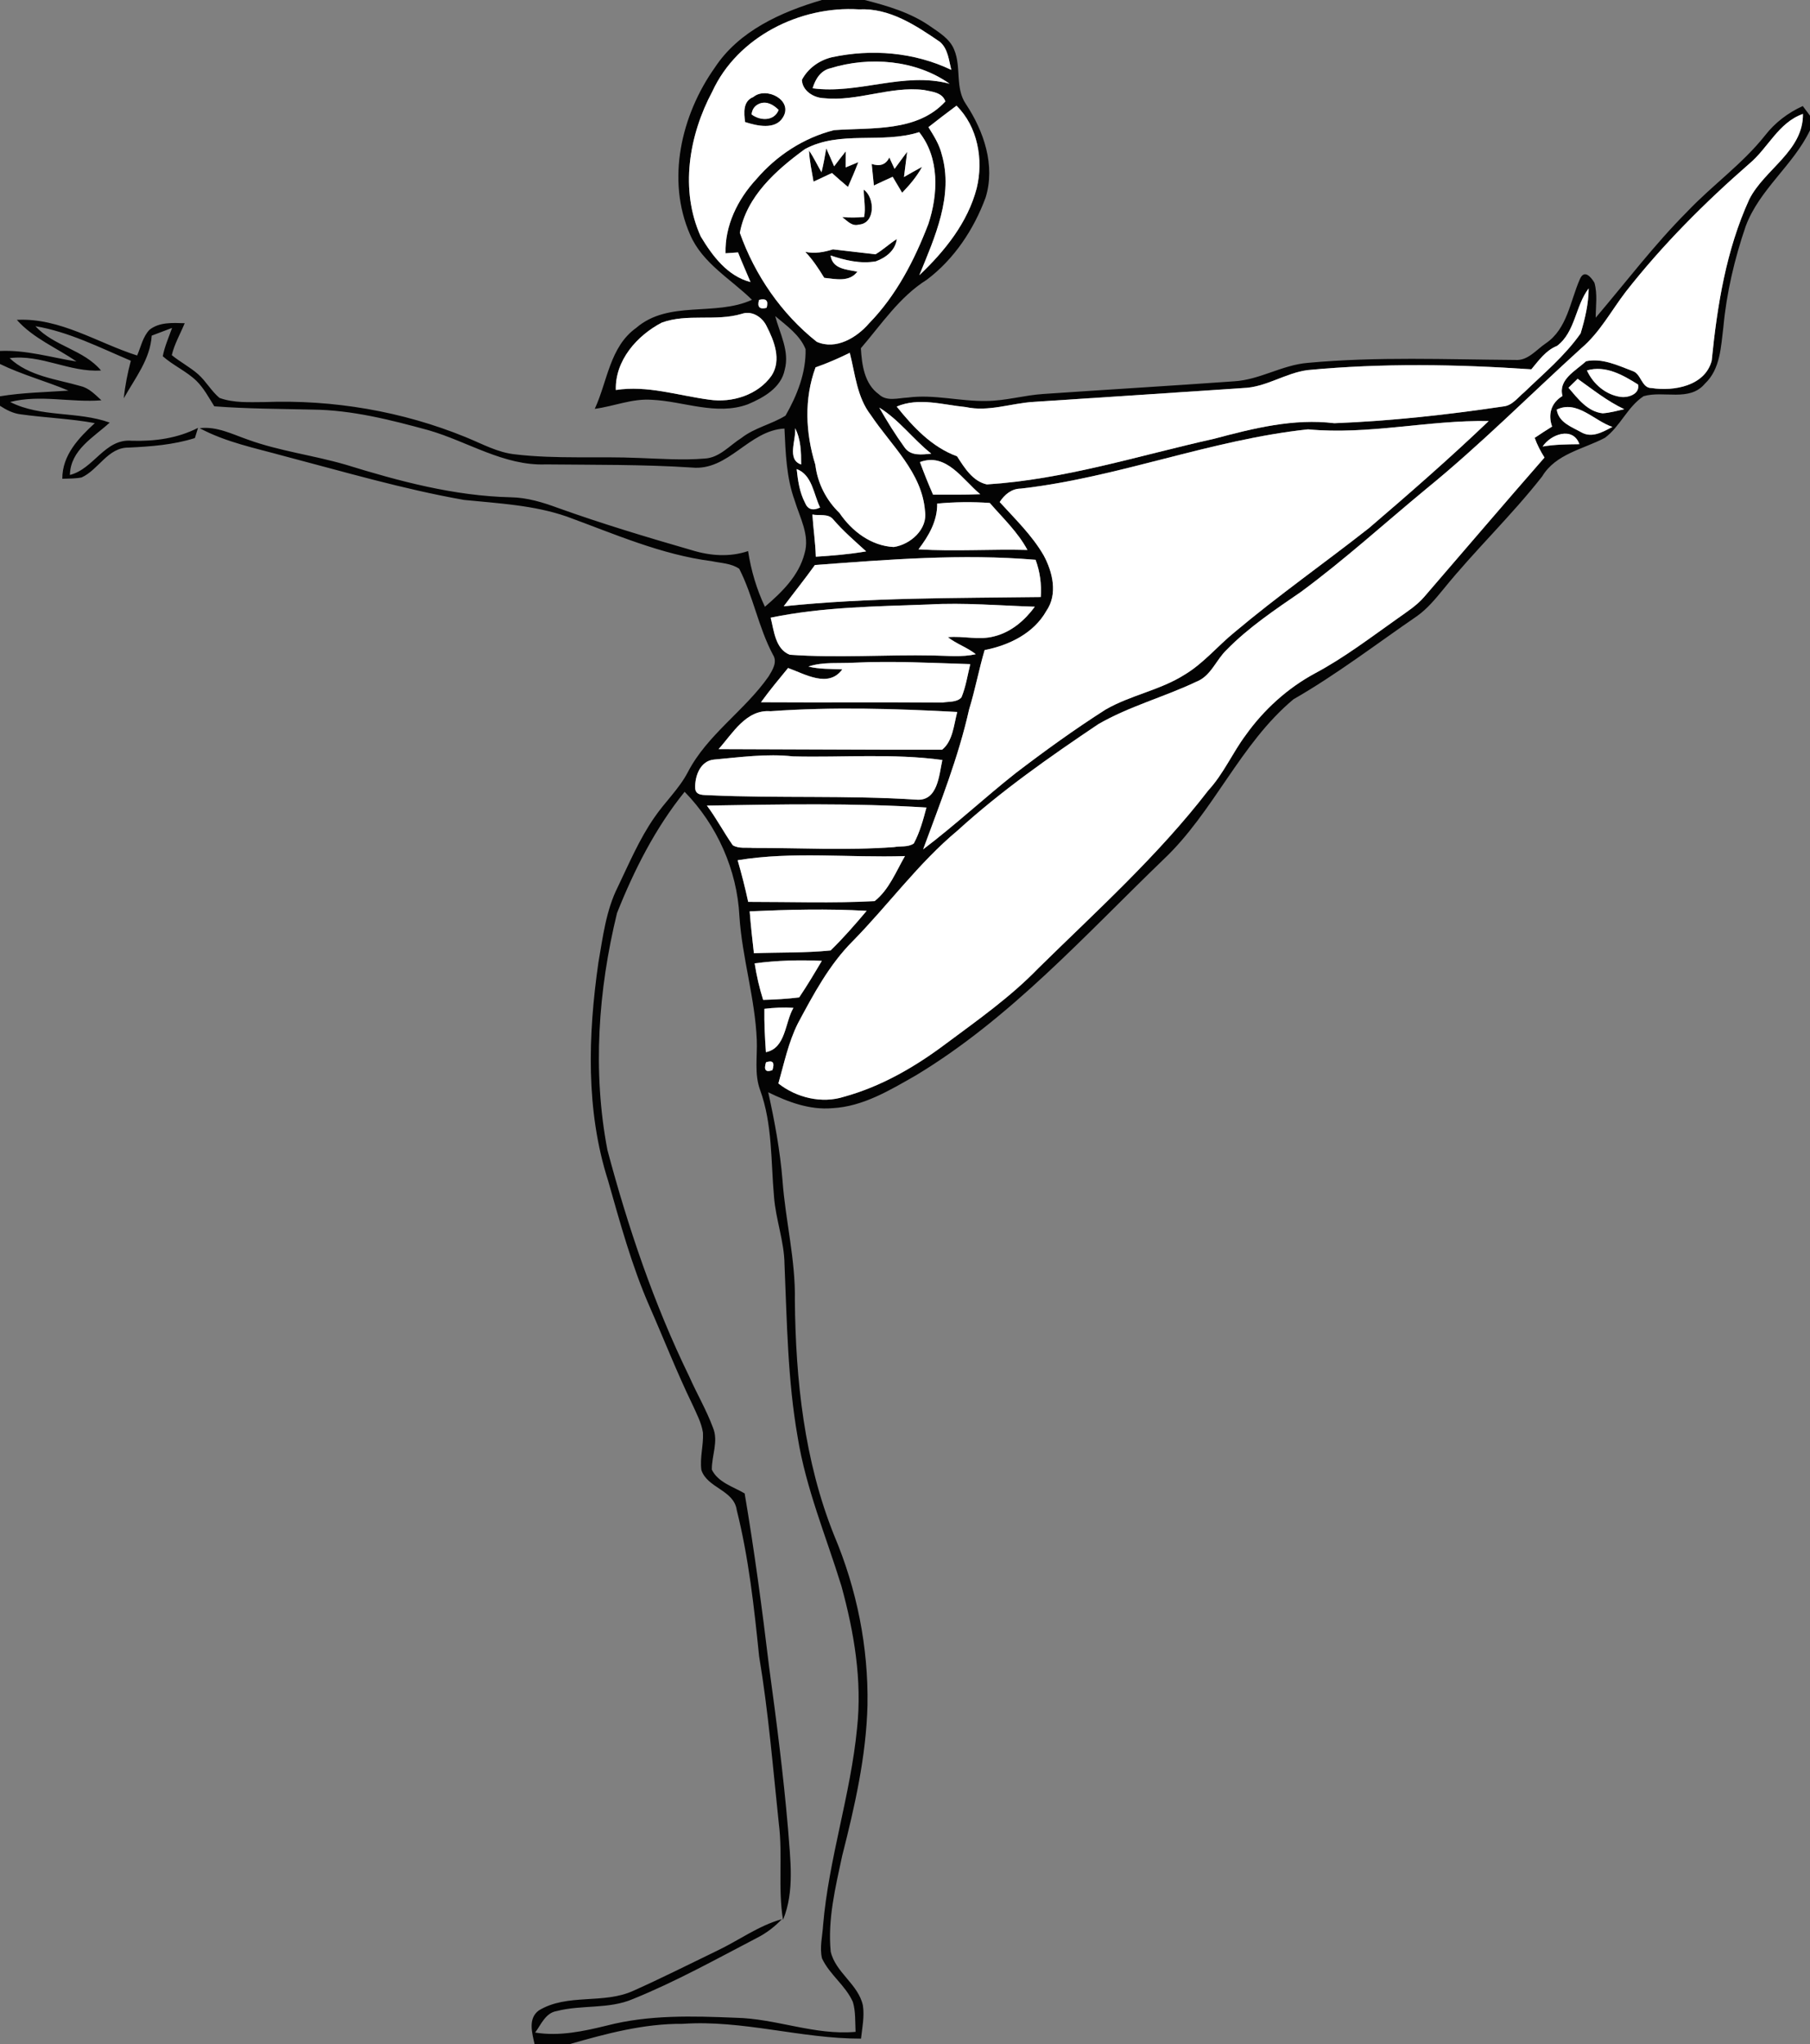 <?xml version="1.0" encoding="UTF-8" ?>
<!DOCTYPE svg PUBLIC "-//W3C//DTD SVG 1.1//EN" "http://www.w3.org/Graphics/SVG/1.1/DTD/svg11.dtd">
<svg width="411pt" height="464pt" viewBox="0 0 411 464" version="1.1" xmlns="http://www.w3.org/2000/svg">
<rect x="0" y="0" width="411" height="464" fill="#808080" stroke="none"/>
<g id="#030303fc">
<path fill="#030303" opacity="1.00" d=" M 186.63 0.00 L 196.33 0.00 C 201.47 1.31 206.68 2.83 211.10 5.88 C 213.20 7.35 215.66 8.76 216.66 11.27 C 218.35 15.24 216.80 20.01 219.37 23.68 C 223.42 29.82 226.06 37.57 223.80 44.85 C 221.12 52.10 216.67 58.80 210.46 63.49 C 204.26 67.36 200.16 73.60 195.48 79.04 C 195.70 82.77 196.27 87.13 199.55 89.48 C 201.34 91.21 203.92 90.34 206.10 90.24 C 212.09 89.44 218.02 91.14 224.01 91.01 C 228.38 90.98 232.61 89.69 236.96 89.42 C 251.37 88.43 265.79 87.58 280.19 86.55 C 286.05 86.22 291.16 82.82 296.99 82.36 C 312.64 80.91 328.37 81.59 344.06 81.70 C 346.94 81.93 348.84 79.38 351.02 77.92 C 355.87 74.65 356.54 68.39 358.72 63.42 C 359.69 61.09 361.20 62.74 362.05 64.18 C 362.78 66.76 362.34 69.48 362.34 72.11 C 369.20 64.05 375.60 55.59 383.07 48.09 C 388.76 42.08 395.62 37.26 400.78 30.76 C 403.04 27.84 406.01 25.59 409.36 24.07 C 409.77 24.61 410.59 25.71 411.00 26.26 L 411.00 29.57 C 407.19 37.53 399.50 42.98 396.39 51.37 C 393.86 58.77 392.05 66.44 391.33 74.24 C 390.77 78.69 390.65 83.79 387.13 87.09 C 383.65 91.27 377.75 88.59 373.21 89.93 C 369.54 92.34 367.91 96.81 364.42 99.38 C 359.48 101.98 353.27 102.99 350.17 108.15 C 343.17 117.09 334.90 124.91 327.76 133.73 C 325.96 135.92 324.13 138.14 321.81 139.81 C 312.50 146.19 303.53 153.09 293.71 158.72 C 281.56 168.85 275.60 184.35 264.13 195.14 C 246.28 212.34 229.43 231.13 208.03 244.05 C 202.11 247.42 196.00 251.16 189.01 251.53 C 183.88 251.98 178.96 250.14 174.44 247.92 C 175.91 254.53 177.14 261.20 177.69 267.96 C 178.35 277.03 180.66 285.93 180.49 295.07 C 180.66 313.22 182.61 331.61 189.44 348.57 C 194.56 360.70 197.21 373.87 196.98 387.04 C 196.69 398.65 194.08 410.04 191.23 421.24 C 189.71 428.37 187.92 435.63 188.63 442.96 C 189.72 447.74 194.90 450.35 195.94 455.19 C 196.32 457.70 195.79 460.22 195.51 462.72 C 181.92 462.75 168.66 458.42 155.03 459.36 C 146.21 459.28 137.64 461.59 129.22 464.00 L 121.39 464.00 C 120.84 461.43 119.82 458.20 122.35 456.32 C 128.85 452.38 137.06 454.98 143.85 451.84 C 150.22 449.00 156.45 445.85 162.73 442.82 C 167.70 440.47 172.20 437.09 177.55 435.60 C 175.92 437.31 174.04 438.76 171.93 439.83 C 162.64 444.67 153.47 449.78 143.74 453.72 C 138.24 456.09 132.07 454.99 126.38 456.47 C 123.86 456.89 122.87 459.52 121.52 461.34 C 126.99 462.24 132.51 461.05 137.81 459.75 C 147.34 457.28 157.30 457.58 167.05 457.98 C 176.24 458.16 185.00 462.02 194.28 461.18 C 194.16 458.91 194.32 456.58 193.66 454.39 C 192.00 450.64 188.37 448.20 186.65 444.49 C 186.07 442.02 186.76 439.46 186.90 436.97 C 188.19 421.87 193.15 407.38 194.61 392.30 C 195.80 381.42 193.94 370.46 191.06 359.98 C 187.60 348.76 182.99 337.81 181.12 326.15 C 178.85 313.22 178.70 300.06 178.14 286.98 C 178.08 281.73 176.13 276.76 175.75 271.55 C 175.03 263.47 175.41 255.15 172.60 247.41 C 171.25 243.74 172.00 239.80 171.84 236.00 C 171.45 226.54 168.52 217.41 167.90 207.97 C 167.38 197.45 162.81 187.24 155.46 179.72 C 148.82 187.93 144.00 197.46 140.11 207.23 C 135.83 224.75 134.52 243.24 137.93 261.03 C 142.62 278.64 148.50 296.00 156.49 312.40 C 158.22 316.32 160.41 320.03 161.90 324.05 C 163.19 327.16 161.59 330.39 161.64 333.58 C 163.05 336.48 166.49 337.44 169.09 338.97 C 171.32 352.11 173.08 365.32 174.67 378.55 C 176.33 390.70 177.89 402.87 178.94 415.09 C 179.43 421.93 180.49 429.25 177.80 435.76 C 176.61 428.53 177.77 421.17 176.85 413.91 C 175.51 401.23 174.48 388.50 172.37 375.92 C 171.24 364.79 170.01 353.60 167.29 342.73 C 166.65 338.18 160.59 337.76 159.26 333.65 C 158.88 330.82 159.78 328.01 159.62 325.18 C 159.28 322.92 158.17 320.88 157.25 318.83 C 153.71 311.53 150.76 303.97 147.50 296.55 C 143.46 287.34 140.83 277.62 138.08 267.98 C 132.97 252.02 133.53 234.87 135.88 218.47 C 136.90 212.66 137.60 206.65 140.29 201.31 C 142.85 195.97 145.18 190.46 148.57 185.57 C 150.97 182.04 154.18 179.09 156.18 175.28 C 160.61 166.72 169.07 161.34 174.52 153.55 C 175.41 152.09 176.60 150.25 175.50 148.58 C 172.21 142.38 171.04 135.33 167.86 129.10 C 166.04 127.84 163.70 127.82 161.60 127.37 C 150.13 125.90 139.46 121.17 128.69 117.24 C 121.18 114.64 113.19 114.26 105.36 113.47 C 91.52 111.03 78.01 107.05 64.42 103.49 C 57.97 101.71 51.30 100.38 45.34 97.19 C 49.22 96.71 52.78 98.57 56.33 99.80 C 63.55 102.41 71.22 103.34 78.56 105.49 C 90.72 109.25 103.19 112.58 115.99 112.87 C 119.69 112.93 123.25 114.02 126.70 115.29 C 136.72 118.88 146.93 121.95 157.16 124.90 C 161.30 126.17 165.71 126.49 169.87 125.08 C 170.54 129.46 171.80 133.72 173.69 137.72 C 177.52 134.44 181.40 130.68 182.69 125.63 C 183.92 121.48 181.63 117.51 180.46 113.64 C 178.55 108.40 178.39 102.78 178.13 97.27 C 170.00 97.69 165.45 106.95 157.09 106.12 C 146.05 105.40 134.99 105.53 123.94 105.41 C 114.41 105.77 106.18 100.20 97.31 97.65 C 88.73 95.31 79.99 93.07 71.03 92.97 C 63.58 92.79 56.11 92.80 48.66 92.22 C 47.40 90.22 46.28 88.09 44.58 86.42 C 42.29 84.23 39.32 82.95 36.96 80.86 C 37.38 78.63 38.33 76.56 39.07 74.43 C 37.53 75.00 35.99 75.59 34.45 76.18 C 34.11 81.58 30.64 85.86 28.11 90.40 C 28.40 87.52 28.97 84.68 29.71 81.88 C 22.64 78.89 15.68 75.33 8.05 74.04 C 12.20 78.59 18.96 79.33 22.94 84.09 C 15.82 84.57 9.33 80.36 2.18 81.29 C 6.60 85.43 12.82 86.04 18.37 87.65 C 20.27 88.12 21.63 89.59 23.02 90.86 C 16.11 91.42 9.14 89.50 2.30 91.24 C 9.36 94.81 17.58 93.28 24.91 95.92 C 21.21 99.31 16.02 102.08 15.87 107.80 C 21.32 106.45 23.81 99.49 29.92 100.04 C 35.11 100.20 40.31 99.50 44.97 97.11 C 44.79 97.69 44.43 98.85 44.25 99.43 C 39.38 100.97 34.29 101.35 29.22 101.59 C 24.48 101.53 22.42 106.60 18.53 108.37 C 17.09 108.66 15.61 108.61 14.15 108.67 C 14.12 103.31 17.86 99.42 21.53 96.04 C 15.98 95.02 10.34 94.83 4.76 94.05 C 3.02 93.86 1.45 93.05 0.00 92.11 L 0.00 89.95 C 5.14 89.10 10.36 89.02 15.55 88.66 C 10.42 86.50 5.01 85.06 0.00 82.62 L 0.00 79.66 C 5.91 79.39 11.59 81.13 17.36 82.05 C 12.84 78.92 7.55 76.80 3.82 72.60 C 13.63 72.08 22.11 77.82 31.14 80.69 C 31.99 78.73 32.42 76.46 33.93 74.87 C 36.18 73.06 39.23 73.29 41.94 73.36 C 40.95 75.77 39.61 78.06 39.01 80.61 C 40.92 82.18 43.15 83.32 45.01 84.96 C 46.81 86.57 47.98 88.76 49.83 90.31 C 53.07 91.50 56.59 91.27 59.98 91.26 C 75.59 90.66 91.35 93.33 105.82 99.25 C 109.47 100.73 113.01 102.73 117.00 103.13 C 126.36 104.24 135.79 103.53 145.18 103.95 C 150.12 104.13 155.08 104.49 160.02 104.08 C 163.39 103.90 165.68 101.09 168.37 99.40 C 171.36 97.07 175.19 96.31 178.37 94.34 C 180.98 89.79 183.06 84.56 182.92 79.24 C 181.64 76.05 178.60 73.91 176.03 71.75 C 177.07 75.72 179.33 79.70 178.19 83.92 C 177.38 88.03 173.35 90.28 169.81 91.77 C 162.64 94.39 155.24 91.07 147.99 90.74 C 143.55 90.42 139.39 92.23 135.05 92.80 C 137.95 86.58 138.44 78.74 144.44 74.44 C 151.84 68.06 162.35 71.89 170.76 68.05 C 165.93 63.31 159.52 59.77 156.72 53.30 C 151.24 40.85 154.68 26.12 162.31 15.35 C 167.79 7.01 177.38 2.71 186.63 0.00 M 161.75 20.77 C 156.43 30.71 154.34 43.14 159.12 53.68 C 161.78 58.09 165.17 62.66 170.42 64.02 C 169.49 61.77 168.47 59.56 167.59 57.29 C 166.88 57.34 165.46 57.44 164.75 57.49 C 164.57 51.21 167.51 45.25 171.70 40.72 C 176.29 35.33 182.50 31.26 189.39 29.54 C 197.96 28.92 208.29 30.01 214.67 23.02 C 213.96 20.94 211.59 20.82 209.77 20.42 C 202.10 19.50 194.65 23.11 186.99 22.28 C 184.72 22.18 182.18 20.59 182.09 18.13 C 183.45 15.52 186.03 13.68 188.87 13.00 C 197.93 11.05 207.60 11.84 216.01 15.86 C 215.46 13.68 215.26 11.07 213.44 9.51 C 207.97 5.77 201.98 1.76 195.03 2.13 C 181.70 1.29 167.46 8.36 161.75 20.77 M 188.57 15.49 C 186.31 16.02 185.15 17.97 184.52 20.04 C 194.93 21.45 205.22 16.22 215.63 19.01 C 207.92 13.57 197.44 12.76 188.57 15.49 M 210.82 28.86 C 212.03 30.79 213.28 32.75 213.83 34.99 C 216.59 44.38 212.26 53.89 208.75 62.47 C 214.52 57.02 219.76 50.51 221.79 42.69 C 223.35 36.26 222.02 28.73 217.19 23.99 C 215.04 25.58 212.92 27.21 210.82 28.86 M 397.18 37.19 C 387.05 46.03 377.50 55.59 369.20 66.18 C 365.87 70.51 363.27 75.49 359.04 79.06 C 347.34 89.68 336.19 100.91 323.93 110.90 C 314.43 118.74 305.31 127.05 295.39 134.36 C 289.52 138.39 283.53 142.39 278.53 147.50 C 276.12 149.80 274.97 153.44 271.69 154.72 C 264.38 158.20 256.43 160.30 249.39 164.37 C 238.32 171.81 227.35 179.49 217.47 188.48 C 208.55 195.91 201.73 205.37 193.64 213.61 C 188.29 218.96 184.73 225.66 181.19 232.26 C 179.03 236.56 178.06 241.32 176.75 245.92 C 180.87 249.16 186.62 250.55 191.67 248.93 C 200.14 246.60 207.85 242.12 214.83 236.87 C 222.06 231.50 229.48 226.27 235.77 219.77 C 249.05 206.72 262.98 194.19 274.38 179.39 C 277.83 175.65 279.84 170.91 282.86 166.86 C 287.00 161.05 292.42 156.14 298.71 152.77 C 305.31 149.23 311.26 144.68 317.35 140.38 C 319.47 138.86 321.71 137.45 323.42 135.45 C 332.52 124.92 341.54 114.33 350.71 103.85 C 349.82 102.44 349.04 100.96 348.49 99.38 C 349.78 98.50 351.10 97.65 352.44 96.82 C 351.44 94.02 352.24 91.42 354.80 89.88 C 353.78 86.13 357.83 84.14 360.16 81.99 C 363.83 81.22 367.40 82.96 370.76 84.23 C 372.70 84.87 372.74 88.12 375.04 88.08 C 380.13 88.86 387.18 87.59 388.68 81.86 C 389.93 69.37 391.95 56.74 397.21 45.25 C 400.66 38.41 409.48 34.31 409.40 25.86 C 403.82 27.80 401.48 33.63 397.18 37.19 M 182.78 33.84 C 176.29 38.57 169.51 44.55 168.00 52.85 C 171.41 62.45 177.45 71.23 185.46 77.58 C 189.81 79.50 194.53 76.66 197.36 73.37 C 203.53 67.05 207.66 59.03 210.80 50.85 C 213.04 44.09 213.39 35.84 208.72 29.99 C 200.28 32.71 190.76 29.53 182.78 33.84 M 353.56 78.51 C 350.99 79.53 349.43 81.80 347.72 83.83 C 330.83 82.68 313.84 82.40 296.97 84.00 C 291.85 84.65 287.44 87.95 282.20 88.08 C 266.37 89.15 250.53 90.19 234.69 91.22 C 229.55 91.53 224.46 93.53 219.28 92.39 C 214.08 91.89 208.66 90.14 203.61 92.28 C 207.34 96.92 211.58 101.48 217.32 103.57 C 218.98 106.15 220.88 109.25 224.09 109.95 C 241.70 108.84 258.60 103.40 275.73 99.58 C 284.60 97.22 293.74 94.92 302.99 96.06 C 315.85 95.56 328.66 94.14 341.38 92.25 C 343.39 92.05 344.61 90.27 346.06 89.08 C 350.51 84.79 355.34 80.77 358.91 75.68 C 359.91 72.38 360.72 68.95 360.74 65.47 C 357.70 69.43 357.72 75.37 353.56 78.51 M 172.36 68.07 C 171.90 69.68 172.47 70.28 174.07 69.87 C 174.54 68.25 173.97 67.65 172.36 68.07 M 168.43 71.24 C 162.51 73.00 156.09 71.10 150.27 73.23 C 144.64 76.16 139.63 81.83 139.84 88.52 C 147.03 87.41 153.97 89.78 161.01 90.71 C 166.22 91.49 172.11 89.67 175.21 85.25 C 177.51 81.68 175.80 77.38 174.05 73.98 C 173.06 71.94 170.71 70.43 168.43 71.24 M 185.19 83.38 C 182.56 90.50 182.91 98.29 185.14 105.48 C 185.63 109.65 187.60 113.52 190.62 116.43 C 193.42 120.56 197.80 123.90 202.93 124.16 C 206.74 123.61 210.71 120.11 210.04 115.97 C 209.35 107.20 202.35 101.11 197.75 94.22 C 194.59 90.18 194.19 84.88 192.96 80.08 C 190.43 81.32 187.85 82.46 185.19 83.38 M 360.35 84.08 C 361.74 87.16 364.64 89.64 368.04 90.09 C 369.75 90.31 372.40 89.44 371.96 87.28 C 368.51 85.11 364.57 82.85 360.35 84.08 M 358.24 85.98 C 357.72 86.48 356.68 87.50 356.16 88.01 C 358.26 90.44 360.46 93.43 363.92 93.81 C 365.58 93.70 367.19 93.24 368.82 92.88 C 364.98 91.07 361.68 88.42 358.24 85.98 M 353.49 92.97 C 353.93 95.94 356.90 96.89 359.18 98.18 C 361.56 99.47 364.02 98.00 366.14 96.90 C 361.99 95.53 358.12 90.73 353.49 92.97 M 199.66 92.52 C 201.42 95.62 203.32 98.67 205.41 101.56 C 206.80 103.57 209.38 103.18 211.47 102.97 C 207.34 99.71 204.15 95.26 199.66 92.52 M 297.02 97.45 C 274.89 99.81 253.93 108.38 231.81 110.90 C 229.69 110.91 228.10 112.26 227.00 113.95 C 230.51 117.81 234.34 121.49 236.98 126.04 C 239.03 129.82 240.24 134.86 237.60 138.66 C 234.74 143.75 229.12 146.48 223.58 147.55 C 222.27 152.00 221.43 156.57 220.06 161.01 C 217.62 171.92 213.47 182.31 209.62 192.78 C 216.83 187.33 223.46 181.15 230.55 175.54 C 237.20 170.46 243.99 165.55 251.05 161.05 C 256.75 157.76 263.46 156.66 269.03 153.11 C 273.35 150.52 276.55 146.55 280.43 143.42 C 290.26 135.16 300.78 127.78 310.87 119.85 C 320.10 111.95 329.26 103.96 338.04 95.57 C 324.32 95.32 310.75 98.76 297.02 97.45 M 180.54 97.18 C 180.84 99.80 178.57 104.31 181.92 105.43 C 181.92 102.63 181.87 99.72 180.54 97.18 M 350.29 101.35 C 353.05 100.87 355.84 100.86 358.64 100.82 C 357.17 96.72 352.12 98.56 350.29 101.35 M 208.89 104.88 C 209.81 107.37 210.80 109.84 211.87 112.27 C 215.44 112.27 219.01 112.33 222.58 112.17 C 218.60 108.91 214.92 102.64 208.89 104.88 M 180.90 106.47 C 181.18 109.08 181.56 111.74 182.79 114.10 C 183.40 115.62 184.54 115.99 186.22 115.20 C 184.75 112.21 184.43 107.76 180.90 106.47 M 212.81 114.30 C 212.87 118.26 210.88 121.65 208.56 124.69 C 216.80 125.19 225.05 124.61 233.30 124.83 C 231.12 120.77 227.74 117.60 224.75 114.16 C 220.77 113.88 216.78 113.93 212.81 114.30 M 184.47 116.78 C 184.67 119.98 185.16 123.15 185.25 126.36 C 189.07 126.11 192.90 125.81 196.68 125.15 C 194.10 122.80 191.44 120.52 189.17 117.86 C 188.05 116.50 185.98 117.11 184.47 116.78 M 185.04 128.25 C 182.76 131.43 180.31 134.48 177.96 137.61 C 197.35 135.61 216.86 135.77 236.33 135.51 C 236.53 132.63 236.16 129.77 235.15 127.06 C 218.43 125.65 201.71 127.00 185.04 128.25 M 175.00 140.20 C 175.75 143.18 176.07 147.35 179.34 148.61 C 190.20 149.39 201.10 148.56 211.98 148.78 C 215.17 148.83 218.41 149.20 221.57 148.49 C 219.63 146.93 217.20 146.17 215.24 144.63 C 218.74 144.29 222.31 145.38 225.77 144.43 C 229.59 143.49 232.69 140.82 234.98 137.71 C 226.98 137.46 218.97 136.75 210.97 137.20 C 198.95 137.65 186.81 137.75 175.00 140.20 M 183.56 151.29 C 186.08 151.91 188.68 151.81 191.26 151.93 C 188.12 156.25 182.79 152.99 178.95 151.62 C 176.85 154.17 174.74 156.71 172.80 159.39 C 186.54 159.47 200.28 159.36 214.02 159.46 C 215.44 159.20 217.27 159.46 218.32 158.29 C 219.32 155.87 219.70 153.26 220.32 150.74 C 211.54 150.47 202.76 149.99 193.99 150.41 C 190.51 150.63 186.91 150.17 183.56 151.29 M 163.17 170.03 C 180.09 170.06 197.01 170.20 213.92 170.17 C 216.36 168.25 216.59 164.49 217.36 161.60 C 203.24 160.84 189.09 160.42 174.97 161.43 C 169.43 160.98 166.37 166.47 163.17 170.03 M 162.17 172.40 C 159.03 172.65 157.75 176.15 157.86 178.87 C 157.91 180.66 159.84 180.41 161.09 180.50 C 176.73 181.22 192.41 180.48 208.04 181.50 C 212.96 181.93 213.22 175.95 213.98 172.50 C 202.72 170.96 191.36 171.97 180.05 171.68 C 174.08 171.02 168.11 171.87 162.17 172.40 M 160.52 182.85 C 162.67 185.72 164.34 188.91 166.39 191.85 C 167.76 192.67 169.45 192.32 170.98 192.46 C 181.65 192.44 192.34 193.06 203.00 192.27 C 204.48 192.00 206.20 192.34 207.50 191.45 C 208.87 188.89 209.63 186.08 210.37 183.29 C 193.77 182.24 177.13 182.57 160.52 182.85 M 167.50 195.25 C 168.40 198.37 169.21 201.52 169.89 204.70 C 179.46 204.69 189.05 205.04 198.61 204.53 C 201.87 201.95 203.45 197.83 205.49 194.31 C 192.82 194.73 180.08 193.19 167.50 195.25 M 170.23 206.85 C 170.48 210.02 170.82 213.19 171.19 216.36 C 176.99 216.13 182.84 216.32 188.61 215.73 C 191.51 212.90 194.18 209.84 196.79 206.74 C 187.94 206.23 179.07 206.46 170.23 206.85 M 171.36 218.66 C 171.80 221.46 172.43 224.24 173.29 226.95 C 176.02 226.88 178.76 226.72 181.47 226.39 C 183.29 223.69 184.96 220.89 186.61 218.09 C 181.52 217.85 176.41 217.99 171.36 218.66 M 173.57 228.98 C 173.52 232.26 173.69 235.54 173.92 238.82 C 178.46 237.88 178.20 232.14 180.16 228.76 C 177.96 228.61 175.76 228.72 173.57 228.98 M 173.94 241.12 C 173.39 242.87 173.88 243.46 175.39 242.90 C 175.96 241.17 175.48 240.57 173.94 241.12 Z" />
<path fill="#030303" opacity="1.00" d=" M 171.06 22.02 C 174.00 19.55 180.21 22.78 177.78 26.65 C 176.05 29.54 171.87 28.57 169.19 27.70 C 168.92 25.62 168.66 22.96 171.06 22.02 M 172.46 23.52 C 171.39 23.96 170.79 24.78 170.66 25.97 C 172.58 27.44 175.79 27.57 176.81 24.95 C 175.64 23.79 174.14 22.88 172.46 23.52 Z" />
<path fill="#030303" opacity="1.00" d=" M 187.62 33.68 C 188.24 35.03 188.82 36.39 189.41 37.75 C 190.27 36.60 191.15 35.47 192.05 34.35 C 192.04 35.26 192.03 37.09 192.02 38.00 C 192.74 37.70 194.17 37.11 194.89 36.81 C 194.18 38.71 193.37 40.57 192.55 42.43 C 191.31 41.41 190.12 40.34 188.92 39.27 C 187.52 39.91 186.13 40.58 184.73 41.23 C 184.33 38.88 183.82 36.54 183.70 34.16 C 184.78 35.73 185.58 37.46 186.54 39.10 C 186.99 37.31 187.30 35.49 187.62 33.68 Z" />
<path fill="#030303" opacity="1.00" d=" M 203.13 38.33 C 204.10 37.05 205.00 35.73 205.99 34.47 C 205.76 36.37 205.52 38.28 205.27 40.18 C 206.62 39.39 207.99 38.62 209.37 37.88 C 208.19 40.07 206.57 41.97 204.85 43.75 C 204.12 42.55 203.41 41.34 202.70 40.13 C 201.26 40.77 199.85 41.44 198.43 42.10 C 198.28 40.47 198.11 38.84 197.94 37.21 C 199.65 37.79 201.12 37.48 201.94 35.74 C 202.24 36.39 202.83 37.68 203.13 38.33 Z" />
<path fill="#030303" opacity="1.00" d=" M 196.13 43.05 C 198.70 44.81 198.81 50.72 195.03 50.98 C 193.44 51.45 192.37 50.11 191.24 49.27 C 192.91 49.41 194.57 49.40 196.22 49.25 C 196.60 47.20 196.14 45.12 196.13 43.05 Z" />
<path fill="#030303" opacity="1.00" d=" M 198.80 57.72 C 200.51 56.71 201.96 55.32 203.64 54.26 C 203.31 56.85 201.17 58.48 198.88 59.32 C 195.39 59.93 191.90 59.09 188.60 57.99 C 189.06 61.11 192.22 61.14 194.68 61.66 C 192.86 64.10 189.74 63.33 187.16 63.06 C 185.89 60.98 184.55 58.93 182.86 57.17 C 185.00 57.61 187.09 57.25 189.14 56.60 C 192.35 56.96 195.58 57.36 198.80 57.72 Z" />
</g>
<g id="#ffffffff">
<path fill="#ffffff" opacity="1.00" d=" M 161.75 20.77 C 167.46 8.36 181.70 1.29 195.03 2.13 C 201.98 1.76 207.97 5.77 213.44 9.51 C 215.26 11.07 215.46 13.68 216.01 15.86 C 207.60 11.84 197.93 11.05 188.87 13.00 C 186.03 13.68 183.45 15.52 182.09 18.13 C 182.18 20.59 184.72 22.18 186.99 22.28 C 194.65 23.11 202.10 19.50 209.77 20.42 C 211.59 20.82 213.96 20.94 214.67 23.02 C 208.29 30.01 197.96 28.92 189.39 29.54 C 182.50 31.26 176.29 35.33 171.70 40.72 C 167.51 45.25 164.57 51.21 164.75 57.49 C 165.46 57.44 166.88 57.34 167.59 57.29 C 168.47 59.56 169.49 61.77 170.42 64.02 C 165.17 62.66 161.78 58.09 159.12 53.68 C 154.34 43.14 156.43 30.71 161.75 20.77 M 171.06 22.02 C 168.66 22.96 168.92 25.62 169.19 27.70 C 171.87 28.57 176.05 29.54 177.78 26.65 C 180.21 22.78 174.00 19.55 171.06 22.02 Z" />
<path fill="#ffffff" opacity="1.00" d=" M 188.57 15.49 C 197.44 12.76 207.92 13.57 215.63 19.01 C 205.22 16.22 194.93 21.45 184.52 20.04 C 185.15 17.97 186.31 16.02 188.57 15.49 Z" />
<path fill="#ffffff" opacity="1.00" d=" M 172.46 23.52 C 174.14 22.88 175.64 23.79 176.81 24.95 C 175.79 27.57 172.58 27.44 170.66 25.97 C 170.79 24.78 171.39 23.96 172.46 23.52 Z" />
<path fill="#ffffff" opacity="1.00" d=" M 210.82 28.86 C 212.92 27.21 215.04 25.58 217.19 23.99 C 222.02 28.73 223.35 36.26 221.79 42.69 C 219.76 50.51 214.52 57.02 208.75 62.47 C 212.26 53.89 216.59 44.38 213.83 34.99 C 213.28 32.75 212.03 30.79 210.82 28.86 Z" />
<path fill="#ffffff" opacity="1.00" d=" M 397.18 37.19 C 401.48 33.63 403.82 27.80 409.40 25.86 C 409.48 34.31 400.66 38.41 397.21 45.25 C 391.95 56.74 389.93 69.37 388.68 81.86 C 387.18 87.59 380.13 88.86 375.04 88.08 C 372.74 88.12 372.70 84.87 370.76 84.23 C 367.40 82.96 363.83 81.22 360.16 81.99 C 357.83 84.14 353.78 86.13 354.80 89.88 C 352.24 91.42 351.44 94.02 352.44 96.82 C 351.10 97.65 349.78 98.50 348.49 99.38 C 349.04 100.96 349.82 102.44 350.71 103.85 C 341.54 114.33 332.52 124.92 323.42 135.45 C 321.71 137.45 319.47 138.86 317.35 140.38 C 311.26 144.68 305.31 149.23 298.71 152.77 C 292.42 156.14 287.00 161.05 282.86 166.86 C 279.84 170.91 277.83 175.65 274.38 179.39 C 262.98 194.19 249.05 206.72 235.77 219.77 C 229.48 226.27 222.06 231.50 214.83 236.87 C 207.85 242.12 200.14 246.60 191.67 248.93 C 186.62 250.55 180.87 249.16 176.75 245.92 C 178.06 241.32 179.03 236.56 181.19 232.26 C 184.73 225.66 188.29 218.96 193.64 213.61 C 201.73 205.37 208.55 195.91 217.47 188.48 C 227.35 179.49 238.32 171.81 249.39 164.37 C 256.43 160.30 264.38 158.20 271.69 154.72 C 274.97 153.44 276.12 149.80 278.53 147.50 C 283.53 142.39 289.52 138.39 295.39 134.36 C 305.31 127.05 314.43 118.74 323.93 110.90 C 336.19 100.91 347.34 89.68 359.04 79.06 C 363.27 75.49 365.87 70.51 369.20 66.18 C 377.50 55.59 387.05 46.03 397.18 37.19 Z" />
<path fill="#ffffff" opacity="1.00" d=" M 182.78 33.84 C 190.76 29.53 200.28 32.71 208.72 29.99 C 213.39 35.84 213.04 44.09 210.80 50.85 C 207.66 59.03 203.53 67.05 197.36 73.37 C 194.53 76.66 189.81 79.50 185.46 77.58 C 177.45 71.23 171.41 62.45 168.00 52.85 C 169.51 44.55 176.29 38.57 182.78 33.84 M 187.62 33.68 C 187.30 35.49 186.99 37.31 186.54 39.10 C 185.58 37.46 184.78 35.73 183.70 34.16 C 183.82 36.54 184.33 38.88 184.73 41.23 C 186.13 40.58 187.52 39.91 188.92 39.27 C 190.12 40.34 191.31 41.41 192.55 42.43 C 193.37 40.57 194.18 38.71 194.89 36.81 C 194.17 37.11 192.74 37.70 192.02 38.00 C 192.03 37.09 192.04 35.26 192.05 34.35 C 191.15 35.47 190.27 36.60 189.41 37.75 C 188.82 36.39 188.24 35.03 187.62 33.68 M 203.13 38.33 C 202.83 37.68 202.24 36.39 201.94 35.74 C 201.12 37.48 199.65 37.79 197.94 37.21 C 198.11 38.84 198.28 40.47 198.43 42.10 C 199.85 41.44 201.26 40.77 202.70 40.13 C 203.41 41.34 204.12 42.55 204.85 43.75 C 206.57 41.97 208.19 40.07 209.37 37.88 C 207.99 38.62 206.62 39.39 205.27 40.18 C 205.52 38.28 205.76 36.37 205.99 34.47 C 205.00 35.73 204.10 37.05 203.13 38.33 M 196.13 43.05 C 196.14 45.12 196.60 47.20 196.22 49.25 C 194.57 49.40 192.91 49.41 191.24 49.27 C 192.37 50.11 193.44 51.45 195.03 50.98 C 198.81 50.72 198.70 44.81 196.13 43.05 M 198.80 57.72 C 195.58 57.36 192.35 56.96 189.14 56.60 C 187.09 57.25 185.00 57.61 182.86 57.17 C 184.55 58.93 185.89 60.98 187.16 63.06 C 189.74 63.33 192.86 64.10 194.68 61.66 C 192.22 61.14 189.06 61.11 188.60 57.99 C 191.90 59.09 195.39 59.93 198.88 59.32 C 201.17 58.48 203.31 56.85 203.64 54.26 C 201.96 55.32 200.51 56.71 198.80 57.72 Z" />
<path fill="#ffffff" opacity="1.00" d=" M 353.56 78.51 C 357.72 75.37 357.70 69.43 360.74 65.47 C 360.72 68.95 359.91 72.38 358.91 75.68 C 355.34 80.77 350.51 84.79 346.06 89.08 C 344.61 90.27 343.39 92.05 341.38 92.25 C 328.66 94.14 315.85 95.56 302.99 96.06 C 293.74 94.92 284.60 97.22 275.73 99.58 C 258.60 103.40 241.70 108.84 224.09 109.95 C 220.88 109.25 218.98 106.15 217.32 103.57 C 211.58 101.48 207.34 96.92 203.61 92.28 C 208.66 90.14 214.08 91.89 219.28 92.39 C 224.46 93.53 229.55 91.53 234.69 91.22 C 250.53 90.19 266.37 89.15 282.20 88.08 C 287.44 87.95 291.85 84.65 296.97 84.00 C 313.84 82.40 330.83 82.68 347.72 83.83 C 349.43 81.80 350.99 79.53 353.56 78.51 Z" />
<path fill="#ffffff" opacity="1.00" d=" M 172.36 68.07 C 173.97 67.65 174.54 68.25 174.07 69.87 C 172.47 70.28 171.90 69.68 172.36 68.07 Z" />
<path fill="#ffffff" opacity="1.00" d=" M 168.43 71.24 C 170.71 70.43 173.06 71.94 174.05 73.98 C 175.80 77.38 177.51 81.68 175.21 85.25 C 172.11 89.67 166.22 91.49 161.01 90.71 C 153.97 89.78 147.03 87.41 139.84 88.52 C 139.63 81.83 144.64 76.16 150.27 73.23 C 156.09 71.10 162.51 73.00 168.43 71.24 Z" />
<path fill="#ffffff" opacity="1.00" d=" M 185.19 83.38 C 187.85 82.46 190.43 81.32 192.96 80.08 C 194.19 84.88 194.59 90.18 197.75 94.22 C 202.35 101.11 209.35 107.20 210.04 115.97 C 210.71 120.11 206.74 123.61 202.93 124.16 C 197.80 123.90 193.42 120.56 190.62 116.43 C 187.60 113.52 185.63 109.65 185.14 105.48 C 182.91 98.29 182.56 90.50 185.19 83.38 Z" />
<path fill="#ffffff" opacity="1.00" d=" M 360.35 84.08 C 364.57 82.85 368.51 85.11 371.96 87.28 C 372.40 89.44 369.75 90.31 368.04 90.09 C 364.64 89.64 361.74 87.16 360.35 84.08 Z" />
<path fill="#ffffff" opacity="1.00" d=" M 358.24 85.98 C 361.68 88.42 364.98 91.07 368.82 92.88 C 367.19 93.24 365.58 93.70 363.92 93.81 C 360.46 93.43 358.26 90.44 356.16 88.01 C 356.68 87.50 357.72 86.48 358.24 85.98 Z" />
<path fill="#ffffff" opacity="1.00" d=" M 353.49 92.97 C 358.12 90.73 361.99 95.53 366.14 96.90 C 364.02 98.00 361.56 99.47 359.18 98.18 C 356.90 96.89 353.93 95.94 353.49 92.97 Z" />
<path fill="#ffffff" opacity="1.00" d=" M 199.66 92.52 C 204.15 95.26 207.34 99.71 211.47 102.97 C 209.38 103.18 206.80 103.57 205.41 101.56 C 203.32 98.67 201.42 95.62 199.66 92.52 Z" />
<path fill="#ffffff" opacity="1.00" d=" M 297.02 97.45 C 310.75 98.76 324.32 95.32 338.04 95.57 C 329.26 103.96 320.10 111.95 310.87 119.85 C 300.78 127.78 290.26 135.16 280.43 143.42 C 276.55 146.55 273.35 150.52 269.03 153.11 C 263.46 156.66 256.75 157.76 251.05 161.05 C 243.99 165.55 237.20 170.46 230.55 175.54 C 223.46 181.15 216.83 187.33 209.62 192.78 C 213.47 182.31 217.62 171.92 220.06 161.01 C 221.43 156.57 222.27 152.00 223.58 147.55 C 229.12 146.48 234.74 143.75 237.60 138.66 C 240.24 134.86 239.03 129.82 236.98 126.04 C 234.34 121.49 230.51 117.81 227.00 113.95 C 228.10 112.26 229.69 110.91 231.81 110.90 C 253.93 108.38 274.89 99.81 297.02 97.45 Z" />
<path fill="#ffffff" opacity="1.00" d=" M 180.54 97.18 C 181.87 99.72 181.92 102.63 181.92 105.43 C 178.57 104.31 180.84 99.80 180.54 97.18 Z" />
<path fill="#ffffff" opacity="1.00" d=" M 350.29 101.35 C 352.12 98.56 357.17 96.72 358.64 100.82 C 355.84 100.86 353.05 100.87 350.29 101.35 Z" />
<path fill="#ffffff" opacity="1.00" d=" M 208.89 104.88 C 214.92 102.64 218.60 108.91 222.58 112.17 C 219.01 112.33 215.44 112.27 211.87 112.27 C 210.80 109.84 209.81 107.37 208.89 104.88 Z" />
<path fill="#ffffff" opacity="1.00" d=" M 180.90 106.47 C 184.43 107.76 184.75 112.21 186.22 115.20 C 184.54 115.99 183.40 115.62 182.79 114.10 C 181.56 111.74 181.18 109.08 180.90 106.47 Z" />
<path fill="#ffffff" opacity="1.00" d=" M 212.81 114.30 C 216.78 113.93 220.77 113.88 224.75 114.16 C 227.74 117.60 231.12 120.77 233.30 124.83 C 225.05 124.61 216.80 125.19 208.56 124.69 C 210.88 121.65 212.87 118.26 212.81 114.30 Z" />
<path fill="#ffffff" opacity="1.00" d=" M 184.47 116.78 C 185.98 117.11 188.05 116.50 189.17 117.86 C 191.44 120.52 194.10 122.80 196.68 125.15 C 192.90 125.81 189.07 126.11 185.25 126.36 C 185.16 123.15 184.67 119.98 184.47 116.78 Z" />
<path fill="#ffffff" opacity="1.00" d=" M 185.04 128.25 C 201.71 127.00 218.43 125.65 235.15 127.06 C 236.16 129.77 236.53 132.63 236.33 135.51 C 216.86 135.77 197.35 135.61 177.96 137.61 C 180.31 134.48 182.76 131.43 185.04 128.25 Z" />
<path fill="#ffffff" opacity="1.00" d=" M 175.00 140.20 C 186.81 137.75 198.95 137.65 210.97 137.20 C 218.97 136.75 226.98 137.46 234.98 137.71 C 232.69 140.82 229.59 143.49 225.77 144.43 C 222.31 145.38 218.74 144.29 215.24 144.63 C 217.20 146.17 219.63 146.93 221.57 148.49 C 218.41 149.20 215.17 148.83 211.98 148.78 C 201.10 148.56 190.20 149.39 179.34 148.61 C 176.07 147.35 175.75 143.18 175.00 140.20 Z" />
<path fill="#ffffff" opacity="1.00" d=" M 183.56 151.29 C 186.91 150.17 190.51 150.63 193.99 150.41 C 202.76 149.99 211.54 150.47 220.32 150.74 C 219.70 153.26 219.32 155.87 218.32 158.29 C 217.27 159.46 215.44 159.20 214.02 159.46 C 200.28 159.36 186.54 159.47 172.80 159.39 C 174.74 156.71 176.85 154.17 178.95 151.62 C 182.79 152.99 188.12 156.25 191.26 151.93 C 188.68 151.81 186.08 151.91 183.56 151.29 Z" />
<path fill="#ffffff" opacity="1.00" d=" M 163.17 170.03 C 166.37 166.47 169.43 160.98 174.97 161.43 C 189.09 160.42 203.24 160.84 217.36 161.60 C 216.59 164.49 216.36 168.25 213.92 170.17 C 197.01 170.20 180.09 170.06 163.17 170.03 Z" />
<path fill="#ffffff" opacity="1.00" d=" M 162.17 172.40 C 168.11 171.87 174.08 171.02 180.05 171.68 C 191.36 171.97 202.72 170.96 213.98 172.50 C 213.22 175.95 212.96 181.93 208.04 181.50 C 192.41 180.48 176.73 181.22 161.09 180.50 C 159.84 180.41 157.91 180.66 157.86 178.87 C 157.75 176.15 159.03 172.65 162.17 172.40 Z" />
<path fill="#ffffff" opacity="1.00" d=" M 160.52 182.85 C 177.13 182.57 193.77 182.24 210.37 183.29 C 209.63 186.08 208.87 188.89 207.50 191.45 C 206.20 192.34 204.48 192.00 203.00 192.27 C 192.34 193.06 181.65 192.44 170.98 192.46 C 169.45 192.32 167.76 192.67 166.39 191.85 C 164.34 188.91 162.67 185.72 160.52 182.85 Z" />
<path fill="#ffffff" opacity="1.00" d=" M 167.50 195.25 C 180.08 193.19 192.82 194.73 205.49 194.31 C 203.45 197.83 201.87 201.95 198.61 204.53 C 189.05 205.04 179.46 204.69 169.89 204.70 C 169.21 201.52 168.40 198.37 167.50 195.25 Z" />
<path fill="#ffffff" opacity="1.00" d=" M 170.23 206.85 C 179.07 206.46 187.94 206.23 196.79 206.74 C 194.18 209.84 191.51 212.90 188.61 215.73 C 182.84 216.32 176.99 216.13 171.19 216.36 C 170.82 213.19 170.48 210.02 170.23 206.85 Z" />
<path fill="#ffffff" opacity="1.00" d=" M 171.36 218.66 C 176.41 217.99 181.52 217.85 186.61 218.09 C 184.96 220.89 183.29 223.69 181.47 226.39 C 178.76 226.72 176.02 226.88 173.29 226.95 C 172.43 224.24 171.80 221.46 171.36 218.66 Z" />
<path fill="#ffffff" opacity="1.00" d=" M 173.57 228.98 C 175.76 228.72 177.96 228.61 180.16 228.76 C 178.20 232.14 178.46 237.88 173.92 238.82 C 173.69 235.54 173.52 232.26 173.57 228.98 Z" />
<path fill="#ffffff" opacity="1.00" d=" M 173.94 241.12 C 175.48 240.57 175.96 241.17 175.39 242.90 C 173.88 243.46 173.39 242.87 173.94 241.12 Z" />
</g>
</svg>
